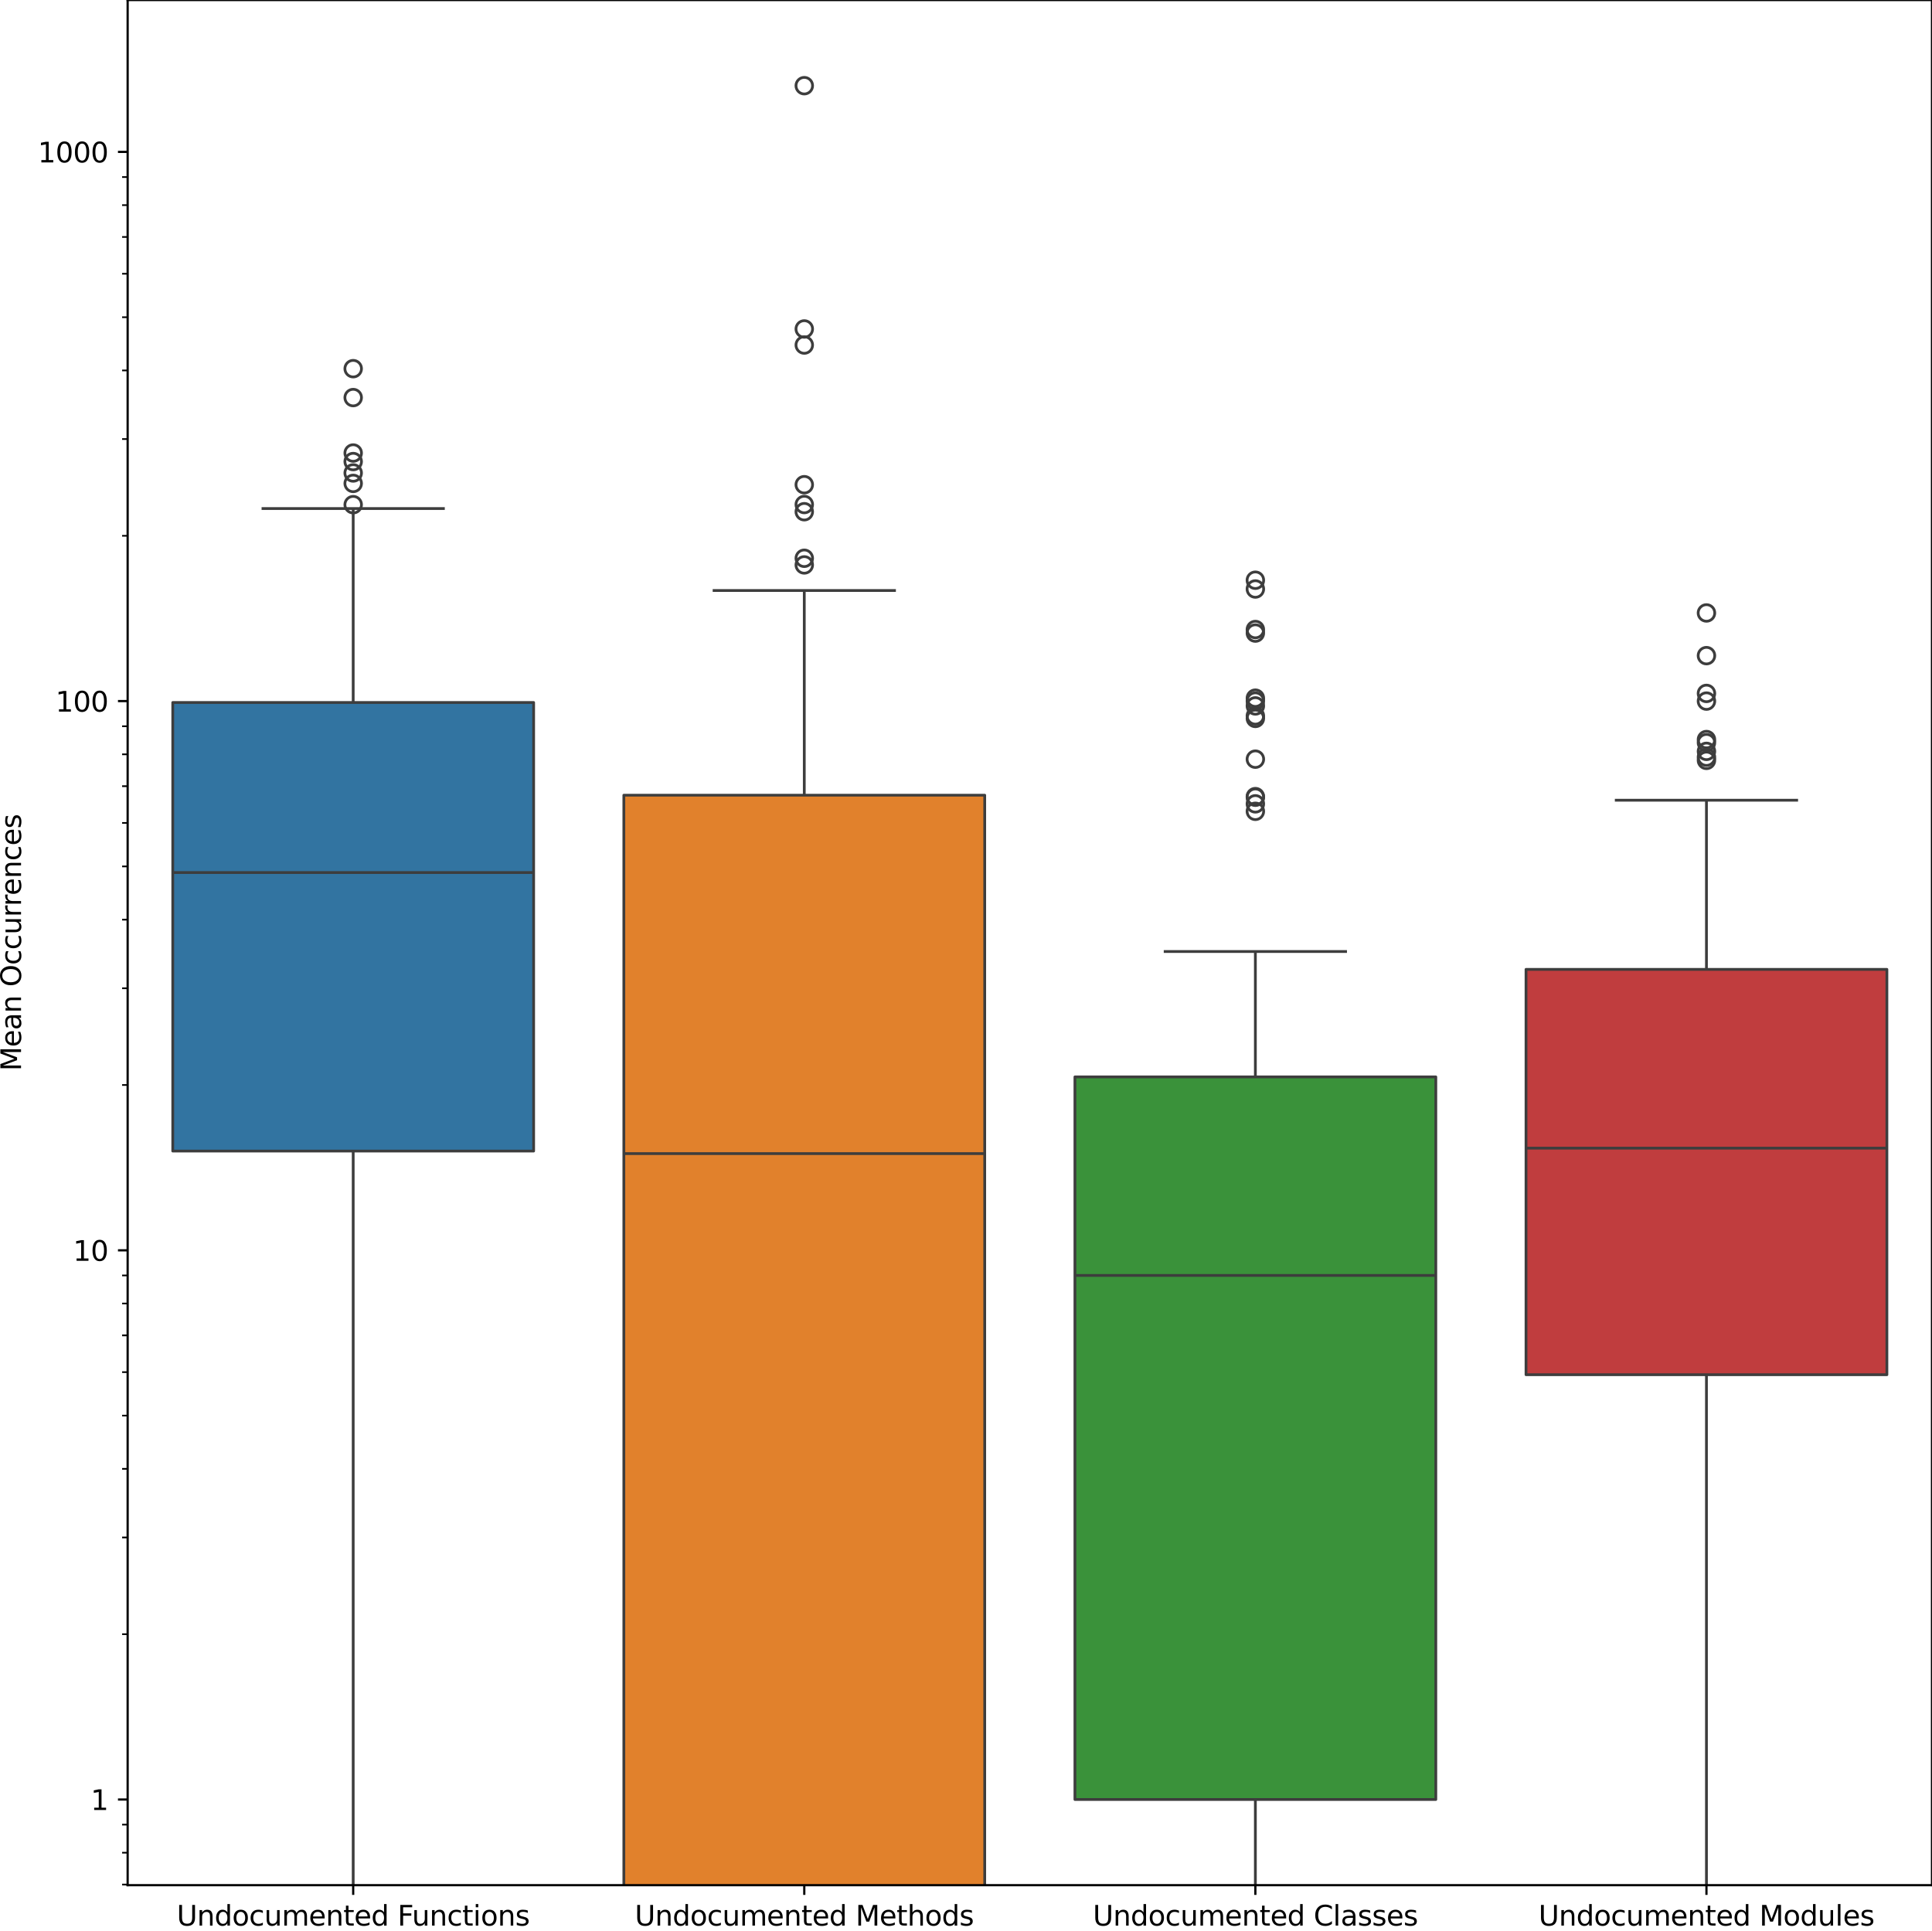 <?xml version="1.0" encoding="utf-8" standalone="no"?>
<!DOCTYPE svg PUBLIC "-//W3C//DTD SVG 1.1//EN"
  "http://www.w3.org/Graphics/SVG/1.1/DTD/svg11.dtd">
<svg xmlns:xlink="http://www.w3.org/1999/xlink" width="698.158pt" height="697.998pt" viewBox="0 0 698.158 697.998" xmlns="http://www.w3.org/2000/svg" version="1.1">
 <defs>
  <style type="text/css">*{stroke-linejoin: round; stroke-linecap: butt}</style>
 </defs>
 <g id="figure_1">
  <g id="patch_1">
   <path d="M 0 697.998 
L 698.158 697.998 
L 698.158 0 
L 0 0 
z
" style="fill: #ffffff"/>
  </g>
  <g id="axes_1">
   <g id="patch_2">
    <path d="M 46.128 681.32 
L 698.158 681.32 
L 698.158 0 
L 46.128 0 
z
" style="fill: #ffffff"/>
   </g>
   <g id="matplotlib.axis_1">
    <g id="xtick_1">
     <g id="line2d_1">
      <defs>
       <path id="m517157a880" d="M 0 0 
L 0 3.5 
" style="stroke: #000000; stroke-width: 0.8"/>
      </defs>
      <g>
       <use xlink:href="#m517157a880" x="127.632" y="681.32" style="stroke: #000000; stroke-width: 0.8"/>
      </g>
     </g>
     <g id="text_1">
      <!-- Undocumented Functions -->
      <g transform="translate(63.867 695.918) scale(0.1 -0.1)">
       <defs>
        <path id="DejaVuSans-55" d="M 556 4666 
L 1191 4666 
L 1191 1831 
Q 1191 1081 1462 751 
Q 1734 422 2344 422 
Q 2950 422 3222 751 
Q 3494 1081 3494 1831 
L 3494 4666 
L 4128 4666 
L 4128 1753 
Q 4128 841 3676 375 
Q 3225 -91 2344 -91 
Q 1459 -91 1007 375 
Q 556 841 556 1753 
L 556 4666 
z
" transform="scale(0.016)"/>
        <path id="DejaVuSans-6e" d="M 3513 2113 
L 3513 0 
L 2938 0 
L 2938 2094 
Q 2938 2591 2744 2837 
Q 2550 3084 2163 3084 
Q 1697 3084 1428 2787 
Q 1159 2491 1159 1978 
L 1159 0 
L 581 0 
L 581 3500 
L 1159 3500 
L 1159 2956 
Q 1366 3272 1645 3428 
Q 1925 3584 2291 3584 
Q 2894 3584 3203 3211 
Q 3513 2838 3513 2113 
z
" transform="scale(0.016)"/>
        <path id="DejaVuSans-64" d="M 2906 2969 
L 2906 4863 
L 3481 4863 
L 3481 0 
L 2906 0 
L 2906 525 
Q 2725 213 2448 61 
Q 2172 -91 1784 -91 
Q 1150 -91 751 415 
Q 353 922 353 1747 
Q 353 2572 751 3078 
Q 1150 3584 1784 3584 
Q 2172 3584 2448 3432 
Q 2725 3281 2906 2969 
z
M 947 1747 
Q 947 1113 1208 752 
Q 1469 391 1925 391 
Q 2381 391 2643 752 
Q 2906 1113 2906 1747 
Q 2906 2381 2643 2742 
Q 2381 3103 1925 3103 
Q 1469 3103 1208 2742 
Q 947 2381 947 1747 
z
" transform="scale(0.016)"/>
        <path id="DejaVuSans-6f" d="M 1959 3097 
Q 1497 3097 1228 2736 
Q 959 2375 959 1747 
Q 959 1119 1226 758 
Q 1494 397 1959 397 
Q 2419 397 2687 759 
Q 2956 1122 2956 1747 
Q 2956 2369 2687 2733 
Q 2419 3097 1959 3097 
z
M 1959 3584 
Q 2709 3584 3137 3096 
Q 3566 2609 3566 1747 
Q 3566 888 3137 398 
Q 2709 -91 1959 -91 
Q 1206 -91 779 398 
Q 353 888 353 1747 
Q 353 2609 779 3096 
Q 1206 3584 1959 3584 
z
" transform="scale(0.016)"/>
        <path id="DejaVuSans-63" d="M 3122 3366 
L 3122 2828 
Q 2878 2963 2633 3030 
Q 2388 3097 2138 3097 
Q 1578 3097 1268 2742 
Q 959 2388 959 1747 
Q 959 1106 1268 751 
Q 1578 397 2138 397 
Q 2388 397 2633 464 
Q 2878 531 3122 666 
L 3122 134 
Q 2881 22 2623 -34 
Q 2366 -91 2075 -91 
Q 1284 -91 818 406 
Q 353 903 353 1747 
Q 353 2603 823 3093 
Q 1294 3584 2113 3584 
Q 2378 3584 2631 3529 
Q 2884 3475 3122 3366 
z
" transform="scale(0.016)"/>
        <path id="DejaVuSans-75" d="M 544 1381 
L 544 3500 
L 1119 3500 
L 1119 1403 
Q 1119 906 1312 657 
Q 1506 409 1894 409 
Q 2359 409 2629 706 
Q 2900 1003 2900 1516 
L 2900 3500 
L 3475 3500 
L 3475 0 
L 2900 0 
L 2900 538 
Q 2691 219 2414 64 
Q 2138 -91 1772 -91 
Q 1169 -91 856 284 
Q 544 659 544 1381 
z
M 1991 3584 
L 1991 3584 
z
" transform="scale(0.016)"/>
        <path id="DejaVuSans-6d" d="M 3328 2828 
Q 3544 3216 3844 3400 
Q 4144 3584 4550 3584 
Q 5097 3584 5394 3201 
Q 5691 2819 5691 2113 
L 5691 0 
L 5113 0 
L 5113 2094 
Q 5113 2597 4934 2840 
Q 4756 3084 4391 3084 
Q 3944 3084 3684 2787 
Q 3425 2491 3425 1978 
L 3425 0 
L 2847 0 
L 2847 2094 
Q 2847 2600 2669 2842 
Q 2491 3084 2119 3084 
Q 1678 3084 1418 2786 
Q 1159 2488 1159 1978 
L 1159 0 
L 581 0 
L 581 3500 
L 1159 3500 
L 1159 2956 
Q 1356 3278 1631 3431 
Q 1906 3584 2284 3584 
Q 2666 3584 2933 3390 
Q 3200 3197 3328 2828 
z
" transform="scale(0.016)"/>
        <path id="DejaVuSans-65" d="M 3597 1894 
L 3597 1613 
L 953 1613 
Q 991 1019 1311 708 
Q 1631 397 2203 397 
Q 2534 397 2845 478 
Q 3156 559 3463 722 
L 3463 178 
Q 3153 47 2828 -22 
Q 2503 -91 2169 -91 
Q 1331 -91 842 396 
Q 353 884 353 1716 
Q 353 2575 817 3079 
Q 1281 3584 2069 3584 
Q 2775 3584 3186 3129 
Q 3597 2675 3597 1894 
z
M 3022 2063 
Q 3016 2534 2758 2815 
Q 2500 3097 2075 3097 
Q 1594 3097 1305 2825 
Q 1016 2553 972 2059 
L 3022 2063 
z
" transform="scale(0.016)"/>
        <path id="DejaVuSans-74" d="M 1172 4494 
L 1172 3500 
L 2356 3500 
L 2356 3053 
L 1172 3053 
L 1172 1153 
Q 1172 725 1289 603 
Q 1406 481 1766 481 
L 2356 481 
L 2356 0 
L 1766 0 
Q 1100 0 847 248 
Q 594 497 594 1153 
L 594 3053 
L 172 3053 
L 172 3500 
L 594 3500 
L 594 4494 
L 1172 4494 
z
" transform="scale(0.016)"/>
        <path id="DejaVuSans-20" transform="scale(0.016)"/>
        <path id="DejaVuSans-46" d="M 628 4666 
L 3309 4666 
L 3309 4134 
L 1259 4134 
L 1259 2759 
L 3109 2759 
L 3109 2228 
L 1259 2228 
L 1259 0 
L 628 0 
L 628 4666 
z
" transform="scale(0.016)"/>
        <path id="DejaVuSans-69" d="M 603 3500 
L 1178 3500 
L 1178 0 
L 603 0 
L 603 3500 
z
M 603 4863 
L 1178 4863 
L 1178 4134 
L 603 4134 
L 603 4863 
z
" transform="scale(0.016)"/>
        <path id="DejaVuSans-73" d="M 2834 3397 
L 2834 2853 
Q 2591 2978 2328 3040 
Q 2066 3103 1784 3103 
Q 1356 3103 1142 2972 
Q 928 2841 928 2578 
Q 928 2378 1081 2264 
Q 1234 2150 1697 2047 
L 1894 2003 
Q 2506 1872 2764 1633 
Q 3022 1394 3022 966 
Q 3022 478 2636 193 
Q 2250 -91 1575 -91 
Q 1294 -91 989 -36 
Q 684 19 347 128 
L 347 722 
Q 666 556 975 473 
Q 1284 391 1588 391 
Q 1994 391 2212 530 
Q 2431 669 2431 922 
Q 2431 1156 2273 1281 
Q 2116 1406 1581 1522 
L 1381 1569 
Q 847 1681 609 1914 
Q 372 2147 372 2553 
Q 372 3047 722 3315 
Q 1072 3584 1716 3584 
Q 2034 3584 2315 3537 
Q 2597 3491 2834 3397 
z
" transform="scale(0.016)"/>
       </defs>
       <use xlink:href="#DejaVuSans-55"/>
       <use xlink:href="#DejaVuSans-6e" x="73.193"/>
       <use xlink:href="#DejaVuSans-64" x="136.572"/>
       <use xlink:href="#DejaVuSans-6f" x="200.049"/>
       <use xlink:href="#DejaVuSans-63" x="261.23"/>
       <use xlink:href="#DejaVuSans-75" x="316.211"/>
       <use xlink:href="#DejaVuSans-6d" x="379.59"/>
       <use xlink:href="#DejaVuSans-65" x="477.002"/>
       <use xlink:href="#DejaVuSans-6e" x="538.525"/>
       <use xlink:href="#DejaVuSans-74" x="601.904"/>
       <use xlink:href="#DejaVuSans-65" x="641.113"/>
       <use xlink:href="#DejaVuSans-64" x="702.637"/>
       <use xlink:href="#DejaVuSans-20" x="766.113"/>
       <use xlink:href="#DejaVuSans-46" x="797.9"/>
       <use xlink:href="#DejaVuSans-75" x="849.92"/>
       <use xlink:href="#DejaVuSans-6e" x="913.299"/>
       <use xlink:href="#DejaVuSans-63" x="976.678"/>
       <use xlink:href="#DejaVuSans-74" x="1031.658"/>
       <use xlink:href="#DejaVuSans-69" x="1070.867"/>
       <use xlink:href="#DejaVuSans-6f" x="1098.65"/>
       <use xlink:href="#DejaVuSans-6e" x="1159.832"/>
       <use xlink:href="#DejaVuSans-73" x="1223.211"/>
      </g>
     </g>
    </g>
    <g id="xtick_2">
     <g id="line2d_2">
      <g>
       <use xlink:href="#m517157a880" x="290.639" y="681.32" style="stroke: #000000; stroke-width: 0.8"/>
      </g>
     </g>
     <g id="text_2">
      <!-- Undocumented Methods -->
      <g transform="translate(229.386 695.918) scale(0.1 -0.1)">
       <defs>
        <path id="DejaVuSans-4d" d="M 628 4666 
L 1569 4666 
L 2759 1491 
L 3956 4666 
L 4897 4666 
L 4897 0 
L 4281 0 
L 4281 4097 
L 3078 897 
L 2444 897 
L 1241 4097 
L 1241 0 
L 628 0 
L 628 4666 
z
" transform="scale(0.016)"/>
        <path id="DejaVuSans-68" d="M 3513 2113 
L 3513 0 
L 2938 0 
L 2938 2094 
Q 2938 2591 2744 2837 
Q 2550 3084 2163 3084 
Q 1697 3084 1428 2787 
Q 1159 2491 1159 1978 
L 1159 0 
L 581 0 
L 581 4863 
L 1159 4863 
L 1159 2956 
Q 1366 3272 1645 3428 
Q 1925 3584 2291 3584 
Q 2894 3584 3203 3211 
Q 3513 2838 3513 2113 
z
" transform="scale(0.016)"/>
       </defs>
       <use xlink:href="#DejaVuSans-55"/>
       <use xlink:href="#DejaVuSans-6e" x="73.193"/>
       <use xlink:href="#DejaVuSans-64" x="136.572"/>
       <use xlink:href="#DejaVuSans-6f" x="200.049"/>
       <use xlink:href="#DejaVuSans-63" x="261.23"/>
       <use xlink:href="#DejaVuSans-75" x="316.211"/>
       <use xlink:href="#DejaVuSans-6d" x="379.59"/>
       <use xlink:href="#DejaVuSans-65" x="477.002"/>
       <use xlink:href="#DejaVuSans-6e" x="538.525"/>
       <use xlink:href="#DejaVuSans-74" x="601.904"/>
       <use xlink:href="#DejaVuSans-65" x="641.113"/>
       <use xlink:href="#DejaVuSans-64" x="702.637"/>
       <use xlink:href="#DejaVuSans-20" x="766.113"/>
       <use xlink:href="#DejaVuSans-4d" x="797.9"/>
       <use xlink:href="#DejaVuSans-65" x="884.18"/>
       <use xlink:href="#DejaVuSans-74" x="945.703"/>
       <use xlink:href="#DejaVuSans-68" x="984.912"/>
       <use xlink:href="#DejaVuSans-6f" x="1048.291"/>
       <use xlink:href="#DejaVuSans-64" x="1109.473"/>
       <use xlink:href="#DejaVuSans-73" x="1172.949"/>
      </g>
     </g>
    </g>
    <g id="xtick_3">
     <g id="line2d_3">
      <g>
       <use xlink:href="#m517157a880" x="453.647" y="681.32" style="stroke: #000000; stroke-width: 0.8"/>
      </g>
     </g>
     <g id="text_3">
      <!-- Undocumented Classes -->
      <g transform="translate(394.916 695.918) scale(0.1 -0.1)">
       <defs>
        <path id="DejaVuSans-43" d="M 4122 4306 
L 4122 3641 
Q 3803 3938 3442 4084 
Q 3081 4231 2675 4231 
Q 1875 4231 1450 3742 
Q 1025 3253 1025 2328 
Q 1025 1406 1450 917 
Q 1875 428 2675 428 
Q 3081 428 3442 575 
Q 3803 722 4122 1019 
L 4122 359 
Q 3791 134 3420 21 
Q 3050 -91 2638 -91 
Q 1578 -91 968 557 
Q 359 1206 359 2328 
Q 359 3453 968 4101 
Q 1578 4750 2638 4750 
Q 3056 4750 3426 4639 
Q 3797 4528 4122 4306 
z
" transform="scale(0.016)"/>
        <path id="DejaVuSans-6c" d="M 603 4863 
L 1178 4863 
L 1178 0 
L 603 0 
L 603 4863 
z
" transform="scale(0.016)"/>
        <path id="DejaVuSans-61" d="M 2194 1759 
Q 1497 1759 1228 1600 
Q 959 1441 959 1056 
Q 959 750 1161 570 
Q 1363 391 1709 391 
Q 2188 391 2477 730 
Q 2766 1069 2766 1631 
L 2766 1759 
L 2194 1759 
z
M 3341 1997 
L 3341 0 
L 2766 0 
L 2766 531 
Q 2569 213 2275 61 
Q 1981 -91 1556 -91 
Q 1019 -91 701 211 
Q 384 513 384 1019 
Q 384 1609 779 1909 
Q 1175 2209 1959 2209 
L 2766 2209 
L 2766 2266 
Q 2766 2663 2505 2880 
Q 2244 3097 1772 3097 
Q 1472 3097 1187 3025 
Q 903 2953 641 2809 
L 641 3341 
Q 956 3463 1253 3523 
Q 1550 3584 1831 3584 
Q 2591 3584 2966 3190 
Q 3341 2797 3341 1997 
z
" transform="scale(0.016)"/>
       </defs>
       <use xlink:href="#DejaVuSans-55"/>
       <use xlink:href="#DejaVuSans-6e" x="73.193"/>
       <use xlink:href="#DejaVuSans-64" x="136.572"/>
       <use xlink:href="#DejaVuSans-6f" x="200.049"/>
       <use xlink:href="#DejaVuSans-63" x="261.23"/>
       <use xlink:href="#DejaVuSans-75" x="316.211"/>
       <use xlink:href="#DejaVuSans-6d" x="379.59"/>
       <use xlink:href="#DejaVuSans-65" x="477.002"/>
       <use xlink:href="#DejaVuSans-6e" x="538.525"/>
       <use xlink:href="#DejaVuSans-74" x="601.904"/>
       <use xlink:href="#DejaVuSans-65" x="641.113"/>
       <use xlink:href="#DejaVuSans-64" x="702.637"/>
       <use xlink:href="#DejaVuSans-20" x="766.113"/>
       <use xlink:href="#DejaVuSans-43" x="797.9"/>
       <use xlink:href="#DejaVuSans-6c" x="867.725"/>
       <use xlink:href="#DejaVuSans-61" x="895.508"/>
       <use xlink:href="#DejaVuSans-73" x="956.787"/>
       <use xlink:href="#DejaVuSans-73" x="1008.887"/>
       <use xlink:href="#DejaVuSans-65" x="1060.986"/>
       <use xlink:href="#DejaVuSans-73" x="1122.51"/>
      </g>
     </g>
    </g>
    <g id="xtick_4">
     <g id="line2d_4">
      <g>
       <use xlink:href="#m517157a880" x="616.654" y="681.32" style="stroke: #000000; stroke-width: 0.8"/>
      </g>
     </g>
     <g id="text_4">
      <!-- Undocumented Modules -->
      <g transform="translate(555.972 695.918) scale(0.1 -0.1)">
       <use xlink:href="#DejaVuSans-55"/>
       <use xlink:href="#DejaVuSans-6e" x="73.193"/>
       <use xlink:href="#DejaVuSans-64" x="136.572"/>
       <use xlink:href="#DejaVuSans-6f" x="200.049"/>
       <use xlink:href="#DejaVuSans-63" x="261.23"/>
       <use xlink:href="#DejaVuSans-75" x="316.211"/>
       <use xlink:href="#DejaVuSans-6d" x="379.59"/>
       <use xlink:href="#DejaVuSans-65" x="477.002"/>
       <use xlink:href="#DejaVuSans-6e" x="538.525"/>
       <use xlink:href="#DejaVuSans-74" x="601.904"/>
       <use xlink:href="#DejaVuSans-65" x="641.113"/>
       <use xlink:href="#DejaVuSans-64" x="702.637"/>
       <use xlink:href="#DejaVuSans-20" x="766.113"/>
       <use xlink:href="#DejaVuSans-4d" x="797.9"/>
       <use xlink:href="#DejaVuSans-6f" x="884.18"/>
       <use xlink:href="#DejaVuSans-64" x="945.361"/>
       <use xlink:href="#DejaVuSans-75" x="1008.838"/>
       <use xlink:href="#DejaVuSans-6c" x="1072.217"/>
       <use xlink:href="#DejaVuSans-65" x="1100"/>
       <use xlink:href="#DejaVuSans-73" x="1161.523"/>
      </g>
     </g>
    </g>
   </g>
   <g id="matplotlib.axis_2">
    <g id="ytick_1">
     <g id="line2d_5">
      <defs>
       <path id="m87796b2150" d="M 0 0 
L -3.5 0 
" style="stroke: #000000; stroke-width: 0.8"/>
      </defs>
      <g>
       <use xlink:href="#m87796b2150" x="46.128" y="650.351" style="stroke: #000000; stroke-width: 0.8"/>
      </g>
     </g>
     <g id="text_5">
      <!-- 1 -->
      <g transform="translate(32.766 654.15) scale(0.1 -0.1)">
       <defs>
        <path id="DejaVuSans-31" d="M 794 531 
L 1825 531 
L 1825 4091 
L 703 3866 
L 703 4441 
L 1819 4666 
L 2450 4666 
L 2450 531 
L 3481 531 
L 3481 0 
L 794 0 
L 794 531 
z
" transform="scale(0.016)"/>
       </defs>
       <use xlink:href="#DejaVuSans-31"/>
      </g>
     </g>
    </g>
    <g id="ytick_2">
     <g id="line2d_6">
      <g>
       <use xlink:href="#m87796b2150" x="46.128" y="451.868" style="stroke: #000000; stroke-width: 0.8"/>
      </g>
     </g>
     <g id="text_6">
      <!-- 10 -->
      <g transform="translate(26.403 455.667) scale(0.1 -0.1)">
       <defs>
        <path id="DejaVuSans-30" d="M 2034 4250 
Q 1547 4250 1301 3770 
Q 1056 3291 1056 2328 
Q 1056 1369 1301 889 
Q 1547 409 2034 409 
Q 2525 409 2770 889 
Q 3016 1369 3016 2328 
Q 3016 3291 2770 3770 
Q 2525 4250 2034 4250 
z
M 2034 4750 
Q 2819 4750 3233 4129 
Q 3647 3509 3647 2328 
Q 3647 1150 3233 529 
Q 2819 -91 2034 -91 
Q 1250 -91 836 529 
Q 422 1150 422 2328 
Q 422 3509 836 4129 
Q 1250 4750 2034 4750 
z
" transform="scale(0.016)"/>
       </defs>
       <use xlink:href="#DejaVuSans-31"/>
       <use xlink:href="#DejaVuSans-30" x="63.623"/>
      </g>
     </g>
    </g>
    <g id="ytick_3">
     <g id="line2d_7">
      <g>
       <use xlink:href="#m87796b2150" x="46.128" y="253.384" style="stroke: #000000; stroke-width: 0.8"/>
      </g>
     </g>
     <g id="text_7">
      <!-- 100 -->
      <g transform="translate(20.041 257.184) scale(0.1 -0.1)">
       <use xlink:href="#DejaVuSans-31"/>
       <use xlink:href="#DejaVuSans-30" x="63.623"/>
       <use xlink:href="#DejaVuSans-30" x="127.246"/>
      </g>
     </g>
    </g>
    <g id="ytick_4">
     <g id="line2d_8">
      <g>
       <use xlink:href="#m87796b2150" x="46.128" y="54.901" style="stroke: #000000; stroke-width: 0.8"/>
      </g>
     </g>
     <g id="text_8">
      <!-- 1000 -->
      <g transform="translate(13.678 58.7) scale(0.1 -0.1)">
       <use xlink:href="#DejaVuSans-31"/>
       <use xlink:href="#DejaVuSans-30" x="63.623"/>
       <use xlink:href="#DejaVuSans-30" x="127.246"/>
       <use xlink:href="#DejaVuSans-30" x="190.869"/>
      </g>
     </g>
    </g>
    <g id="ytick_5">
     <g id="line2d_9">
      <defs>
       <path id="med91033532" d="M 0 0 
L -2 0 
" style="stroke: #000000; stroke-width: 0.6"/>
      </defs>
      <g>
       <use xlink:href="#med91033532" x="46.128" y="681.096" style="stroke: #000000; stroke-width: 0.6"/>
      </g>
     </g>
    </g>
    <g id="ytick_6">
     <g id="line2d_10">
      <g>
       <use xlink:href="#med91033532" x="46.128" y="669.586" style="stroke: #000000; stroke-width: 0.6"/>
      </g>
     </g>
    </g>
    <g id="ytick_7">
     <g id="line2d_11">
      <g>
       <use xlink:href="#med91033532" x="46.128" y="659.433" style="stroke: #000000; stroke-width: 0.6"/>
      </g>
     </g>
    </g>
    <g id="ytick_8">
     <g id="line2d_12">
      <g>
       <use xlink:href="#med91033532" x="46.128" y="590.601" style="stroke: #000000; stroke-width: 0.6"/>
      </g>
     </g>
    </g>
    <g id="ytick_9">
     <g id="line2d_13">
      <g>
       <use xlink:href="#med91033532" x="46.128" y="555.65" style="stroke: #000000; stroke-width: 0.6"/>
      </g>
     </g>
    </g>
    <g id="ytick_10">
     <g id="line2d_14">
      <g>
       <use xlink:href="#med91033532" x="46.128" y="530.852" style="stroke: #000000; stroke-width: 0.6"/>
      </g>
     </g>
    </g>
    <g id="ytick_11">
     <g id="line2d_15">
      <g>
       <use xlink:href="#med91033532" x="46.128" y="511.617" style="stroke: #000000; stroke-width: 0.6"/>
      </g>
     </g>
    </g>
    <g id="ytick_12">
     <g id="line2d_16">
      <g>
       <use xlink:href="#med91033532" x="46.128" y="495.901" style="stroke: #000000; stroke-width: 0.6"/>
      </g>
     </g>
    </g>
    <g id="ytick_13">
     <g id="line2d_17">
      <g>
       <use xlink:href="#med91033532" x="46.128" y="482.613" style="stroke: #000000; stroke-width: 0.6"/>
      </g>
     </g>
    </g>
    <g id="ytick_14">
     <g id="line2d_18">
      <g>
       <use xlink:href="#med91033532" x="46.128" y="471.103" style="stroke: #000000; stroke-width: 0.6"/>
      </g>
     </g>
    </g>
    <g id="ytick_15">
     <g id="line2d_19">
      <g>
       <use xlink:href="#med91033532" x="46.128" y="460.95" style="stroke: #000000; stroke-width: 0.6"/>
      </g>
     </g>
    </g>
    <g id="ytick_16">
     <g id="line2d_20">
      <g>
       <use xlink:href="#med91033532" x="46.128" y="392.118" style="stroke: #000000; stroke-width: 0.6"/>
      </g>
     </g>
    </g>
    <g id="ytick_17">
     <g id="line2d_21">
      <g>
       <use xlink:href="#med91033532" x="46.128" y="357.167" style="stroke: #000000; stroke-width: 0.6"/>
      </g>
     </g>
    </g>
    <g id="ytick_18">
     <g id="line2d_22">
      <g>
       <use xlink:href="#med91033532" x="46.128" y="332.369" style="stroke: #000000; stroke-width: 0.6"/>
      </g>
     </g>
    </g>
    <g id="ytick_19">
     <g id="line2d_23">
      <g>
       <use xlink:href="#med91033532" x="46.128" y="313.134" style="stroke: #000000; stroke-width: 0.6"/>
      </g>
     </g>
    </g>
    <g id="ytick_20">
     <g id="line2d_24">
      <g>
       <use xlink:href="#med91033532" x="46.128" y="297.418" style="stroke: #000000; stroke-width: 0.6"/>
      </g>
     </g>
    </g>
    <g id="ytick_21">
     <g id="line2d_25">
      <g>
       <use xlink:href="#med91033532" x="46.128" y="284.13" style="stroke: #000000; stroke-width: 0.6"/>
      </g>
     </g>
    </g>
    <g id="ytick_22">
     <g id="line2d_26">
      <g>
       <use xlink:href="#med91033532" x="46.128" y="272.619" style="stroke: #000000; stroke-width: 0.6"/>
      </g>
     </g>
    </g>
    <g id="ytick_23">
     <g id="line2d_27">
      <g>
       <use xlink:href="#med91033532" x="46.128" y="262.466" style="stroke: #000000; stroke-width: 0.6"/>
      </g>
     </g>
    </g>
    <g id="ytick_24">
     <g id="line2d_28">
      <g>
       <use xlink:href="#med91033532" x="46.128" y="193.635" style="stroke: #000000; stroke-width: 0.6"/>
      </g>
     </g>
    </g>
    <g id="ytick_25">
     <g id="line2d_29">
      <g>
       <use xlink:href="#med91033532" x="46.128" y="158.684" style="stroke: #000000; stroke-width: 0.6"/>
      </g>
     </g>
    </g>
    <g id="ytick_26">
     <g id="line2d_30">
      <g>
       <use xlink:href="#med91033532" x="46.128" y="133.885" style="stroke: #000000; stroke-width: 0.6"/>
      </g>
     </g>
    </g>
    <g id="ytick_27">
     <g id="line2d_31">
      <g>
       <use xlink:href="#med91033532" x="46.128" y="114.65" style="stroke: #000000; stroke-width: 0.6"/>
      </g>
     </g>
    </g>
    <g id="ytick_28">
     <g id="line2d_32">
      <g>
       <use xlink:href="#med91033532" x="46.128" y="98.934" style="stroke: #000000; stroke-width: 0.6"/>
      </g>
     </g>
    </g>
    <g id="ytick_29">
     <g id="line2d_33">
      <g>
       <use xlink:href="#med91033532" x="46.128" y="85.646" style="stroke: #000000; stroke-width: 0.6"/>
      </g>
     </g>
    </g>
    <g id="ytick_30">
     <g id="line2d_34">
      <g>
       <use xlink:href="#med91033532" x="46.128" y="74.136" style="stroke: #000000; stroke-width: 0.6"/>
      </g>
     </g>
    </g>
    <g id="ytick_31">
     <g id="line2d_35">
      <g>
       <use xlink:href="#med91033532" x="46.128" y="63.983" style="stroke: #000000; stroke-width: 0.6"/>
      </g>
     </g>
    </g>
    <g id="text_9">
     <!-- Mean Occurrences -->
     <g transform="translate(7.598 387.062) rotate(-90) scale(0.1 -0.1)">
      <defs>
       <path id="DejaVuSans-4f" d="M 2522 4238 
Q 1834 4238 1429 3725 
Q 1025 3213 1025 2328 
Q 1025 1447 1429 934 
Q 1834 422 2522 422 
Q 3209 422 3611 934 
Q 4013 1447 4013 2328 
Q 4013 3213 3611 3725 
Q 3209 4238 2522 4238 
z
M 2522 4750 
Q 3503 4750 4090 4092 
Q 4678 3434 4678 2328 
Q 4678 1225 4090 567 
Q 3503 -91 2522 -91 
Q 1538 -91 948 565 
Q 359 1222 359 2328 
Q 359 3434 948 4092 
Q 1538 4750 2522 4750 
z
" transform="scale(0.016)"/>
       <path id="DejaVuSans-72" d="M 2631 2963 
Q 2534 3019 2420 3045 
Q 2306 3072 2169 3072 
Q 1681 3072 1420 2755 
Q 1159 2438 1159 1844 
L 1159 0 
L 581 0 
L 581 3500 
L 1159 3500 
L 1159 2956 
Q 1341 3275 1631 3429 
Q 1922 3584 2338 3584 
Q 2397 3584 2469 3576 
Q 2541 3569 2628 3553 
L 2631 2963 
z
" transform="scale(0.016)"/>
      </defs>
      <use xlink:href="#DejaVuSans-4d"/>
      <use xlink:href="#DejaVuSans-65" x="86.279"/>
      <use xlink:href="#DejaVuSans-61" x="147.803"/>
      <use xlink:href="#DejaVuSans-6e" x="209.082"/>
      <use xlink:href="#DejaVuSans-20" x="272.461"/>
      <use xlink:href="#DejaVuSans-4f" x="304.248"/>
      <use xlink:href="#DejaVuSans-63" x="382.959"/>
      <use xlink:href="#DejaVuSans-63" x="437.939"/>
      <use xlink:href="#DejaVuSans-75" x="492.92"/>
      <use xlink:href="#DejaVuSans-72" x="556.299"/>
      <use xlink:href="#DejaVuSans-72" x="595.662"/>
      <use xlink:href="#DejaVuSans-65" x="634.525"/>
      <use xlink:href="#DejaVuSans-6e" x="696.049"/>
      <use xlink:href="#DejaVuSans-63" x="759.428"/>
      <use xlink:href="#DejaVuSans-65" x="814.408"/>
      <use xlink:href="#DejaVuSans-73" x="875.932"/>
     </g>
    </g>
   </g>
   <g id="patch_3">
    <path d="M 62.429 416.002 
L 192.835 416.002 
L 192.835 253.884 
L 62.429 253.884 
L 62.429 416.002 
z
" clip-path="url(#p2eed9d97f7)" style="fill: #3274a1; stroke: #3d3d3d; stroke-linejoin: miter"/>
   </g>
   <g id="line2d_36">
    <path d="M 127.632 416.002 
L 127.632 698.998 
" clip-path="url(#p2eed9d97f7)" style="fill: none; stroke: #3d3d3d"/>
   </g>
   <g id="line2d_37">
    <path d="M 127.632 253.884 
L 127.632 183.796 
" clip-path="url(#p2eed9d97f7)" style="fill: none; stroke: #3d3d3d"/>
   </g>
   <g id="line2d_38">
    <path clip-path="url(#p2eed9d97f7)" style="fill: none; stroke: #3d3d3d; stroke-linecap: square"/>
   </g>
   <g id="line2d_39">
    <path d="M 95.03 183.796 
L 160.233 183.796 
" clip-path="url(#p2eed9d97f7)" style="fill: none; stroke: #3d3d3d; stroke-linecap: square"/>
   </g>
   <g id="line2d_40">
    <defs>
     <path id="m70a150bc5d" d="M 0 3 
C 0.796 3 1.559 2.684 2.121 2.121 
C 2.684 1.559 3 0.796 3 0 
C 3 -0.796 2.684 -1.559 2.121 -2.121 
C 1.559 -2.684 0.796 -3 0 -3 
C -0.796 -3 -1.559 -2.684 -2.121 -2.121 
C -2.684 -1.559 -3 -0.796 -3 0 
C -3 0.796 -2.684 1.559 -2.121 2.121 
C -1.559 2.684 -0.796 3 0 3 
z
" style="stroke: #3d3d3d"/>
    </defs>
    <g clip-path="url(#p2eed9d97f7)">
     <use xlink:href="#m70a150bc5d" x="127.632" y="133.241" style="fill-opacity: 0; stroke: #3d3d3d"/>
     <use xlink:href="#m70a150bc5d" x="127.632" y="174.707" style="fill-opacity: 0; stroke: #3d3d3d"/>
     <use xlink:href="#m70a150bc5d" x="127.632" y="163.727" style="fill-opacity: 0; stroke: #3d3d3d"/>
     <use xlink:href="#m70a150bc5d" x="127.632" y="170.934" style="fill-opacity: 0; stroke: #3d3d3d"/>
     <use xlink:href="#m70a150bc5d" x="127.632" y="182.394" style="fill-opacity: 0; stroke: #3d3d3d"/>
     <use xlink:href="#m70a150bc5d" x="127.632" y="143.689" style="fill-opacity: 0; stroke: #3d3d3d"/>
     <use xlink:href="#m70a150bc5d" x="127.632" y="166.813" style="fill-opacity: 0; stroke: #3d3d3d"/>
    </g>
   </g>
   <g id="patch_4">
    <path d="M 225.436 199133.653 
L 355.842 199133.653 
L 355.842 287.392 
L 225.436 287.392 
L 225.436 199133.653 
z
" clip-path="url(#p2eed9d97f7)" style="fill: #e1812c; stroke: #3d3d3d; stroke-linejoin: miter"/>
   </g>
   <g id="line2d_41">
    <path clip-path="url(#p2eed9d97f7)" style="fill: none; stroke: #3d3d3d"/>
   </g>
   <g id="line2d_42">
    <path d="M 290.639 287.392 
L 290.639 213.41 
" clip-path="url(#p2eed9d97f7)" style="fill: none; stroke: #3d3d3d"/>
   </g>
   <g id="line2d_43">
    <path clip-path="url(#p2eed9d97f7)" style="fill: none; stroke: #3d3d3d; stroke-linecap: square"/>
   </g>
   <g id="line2d_44">
    <path d="M 258.038 213.41 
L 323.241 213.41 
" clip-path="url(#p2eed9d97f7)" style="fill: none; stroke: #3d3d3d; stroke-linecap: square"/>
   </g>
   <g id="line2d_45">
    <g clip-path="url(#p2eed9d97f7)">
     <use xlink:href="#m70a150bc5d" x="290.639" y="30.969" style="fill-opacity: 0; stroke: #3d3d3d"/>
     <use xlink:href="#m70a150bc5d" x="290.639" y="175.174" style="fill-opacity: 0; stroke: #3d3d3d"/>
     <use xlink:href="#m70a150bc5d" x="290.639" y="201.764" style="fill-opacity: 0; stroke: #3d3d3d"/>
     <use xlink:href="#m70a150bc5d" x="290.639" y="184.938" style="fill-opacity: 0; stroke: #3d3d3d"/>
     <use xlink:href="#m70a150bc5d" x="290.639" y="182.34" style="fill-opacity: 0; stroke: #3d3d3d"/>
     <use xlink:href="#m70a150bc5d" x="290.639" y="118.891" style="fill-opacity: 0; stroke: #3d3d3d"/>
     <use xlink:href="#m70a150bc5d" x="290.639" y="124.696" style="fill-opacity: 0; stroke: #3d3d3d"/>
     <use xlink:href="#m70a150bc5d" x="290.639" y="204.166" style="fill-opacity: 0; stroke: #3d3d3d"/>
    </g>
   </g>
   <g id="patch_5">
    <path d="M 388.444 650.351 
L 518.85 650.351 
L 518.85 389.195 
L 388.444 389.195 
L 388.444 650.351 
z
" clip-path="url(#p2eed9d97f7)" style="fill: #3a923a; stroke: #3d3d3d; stroke-linejoin: miter"/>
   </g>
   <g id="line2d_46">
    <path d="M 453.647 650.351 
L 453.647 698.998 
" clip-path="url(#p2eed9d97f7)" style="fill: none; stroke: #3d3d3d"/>
   </g>
   <g id="line2d_47">
    <path d="M 453.647 389.195 
L 453.647 343.879 
" clip-path="url(#p2eed9d97f7)" style="fill: none; stroke: #3d3d3d"/>
   </g>
   <g id="line2d_48">
    <path clip-path="url(#p2eed9d97f7)" style="fill: none; stroke: #3d3d3d; stroke-linecap: square"/>
   </g>
   <g id="line2d_49">
    <path d="M 421.045 343.879 
L 486.248 343.879 
" clip-path="url(#p2eed9d97f7)" style="fill: none; stroke: #3d3d3d; stroke-linecap: square"/>
   </g>
   <g id="line2d_50">
    <g clip-path="url(#p2eed9d97f7)">
     <use xlink:href="#m70a150bc5d" x="453.647" y="290.518" style="fill-opacity: 0; stroke: #3d3d3d"/>
     <use xlink:href="#m70a150bc5d" x="453.647" y="258.718" style="fill-opacity: 0; stroke: #3d3d3d"/>
     <use xlink:href="#m70a150bc5d" x="453.647" y="209.697" style="fill-opacity: 0; stroke: #3d3d3d"/>
     <use xlink:href="#m70a150bc5d" x="453.647" y="287.906" style="fill-opacity: 0; stroke: #3d3d3d"/>
     <use xlink:href="#m70a150bc5d" x="453.647" y="293.212" style="fill-opacity: 0; stroke: #3d3d3d"/>
     <use xlink:href="#m70a150bc5d" x="453.647" y="288.13" style="fill-opacity: 0; stroke: #3d3d3d"/>
     <use xlink:href="#m70a150bc5d" x="453.647" y="274.372" style="fill-opacity: 0; stroke: #3d3d3d"/>
     <use xlink:href="#m70a150bc5d" x="453.647" y="259.64" style="fill-opacity: 0; stroke: #3d3d3d"/>
     <use xlink:href="#m70a150bc5d" x="453.647" y="227.515" style="fill-opacity: 0; stroke: #3d3d3d"/>
     <use xlink:href="#m70a150bc5d" x="453.647" y="255.126" style="fill-opacity: 0; stroke: #3d3d3d"/>
     <use xlink:href="#m70a150bc5d" x="453.647" y="253.384" style="fill-opacity: 0; stroke: #3d3d3d"/>
     <use xlink:href="#m70a150bc5d" x="453.647" y="212.87" style="fill-opacity: 0; stroke: #3d3d3d"/>
     <use xlink:href="#m70a150bc5d" x="453.647" y="228.802" style="fill-opacity: 0; stroke: #3d3d3d"/>
     <use xlink:href="#m70a150bc5d" x="453.647" y="252.322" style="fill-opacity: 0; stroke: #3d3d3d"/>
    </g>
   </g>
   <g id="patch_6">
    <path d="M 551.451 496.833 
L 681.857 496.833 
L 681.857 350.34 
L 551.451 350.34 
L 551.451 496.833 
z
" clip-path="url(#p2eed9d97f7)" style="fill: #c03d3e; stroke: #3d3d3d; stroke-linejoin: miter"/>
   </g>
   <g id="line2d_51">
    <path d="M 616.654 496.833 
L 616.654 698.998 
" clip-path="url(#p2eed9d97f7)" style="fill: none; stroke: #3d3d3d"/>
   </g>
   <g id="line2d_52">
    <path d="M 616.654 350.34 
L 616.654 289.202 
" clip-path="url(#p2eed9d97f7)" style="fill: none; stroke: #3d3d3d"/>
   </g>
   <g id="line2d_53">
    <path clip-path="url(#p2eed9d97f7)" style="fill: none; stroke: #3d3d3d; stroke-linecap: square"/>
   </g>
   <g id="line2d_54">
    <path d="M 584.053 289.202 
L 649.256 289.202 
" clip-path="url(#p2eed9d97f7)" style="fill: none; stroke: #3d3d3d; stroke-linecap: square"/>
   </g>
   <g id="line2d_55">
    <g clip-path="url(#p2eed9d97f7)">
     <use xlink:href="#m70a150bc5d" x="616.654" y="253.384" style="fill-opacity: 0; stroke: #3d3d3d"/>
     <use xlink:href="#m70a150bc5d" x="616.654" y="271.549" style="fill-opacity: 0; stroke: #3d3d3d"/>
     <use xlink:href="#m70a150bc5d" x="616.654" y="268.414" style="fill-opacity: 0; stroke: #3d3d3d"/>
     <use xlink:href="#m70a150bc5d" x="616.654" y="273.639" style="fill-opacity: 0; stroke: #3d3d3d"/>
     <use xlink:href="#m70a150bc5d" x="616.654" y="250.608" style="fill-opacity: 0; stroke: #3d3d3d"/>
     <use xlink:href="#m70a150bc5d" x="616.654" y="267.277" style="fill-opacity: 0; stroke: #3d3d3d"/>
     <use xlink:href="#m70a150bc5d" x="616.654" y="221.527" style="fill-opacity: 0; stroke: #3d3d3d"/>
     <use xlink:href="#m70a150bc5d" x="616.654" y="274.802" style="fill-opacity: 0; stroke: #3d3d3d"/>
     <use xlink:href="#m70a150bc5d" x="616.654" y="236.953" style="fill-opacity: 0; stroke: #3d3d3d"/>
    </g>
   </g>
   <g id="line2d_56">
    <path d="M 62.429 315.346 
L 192.835 315.346 
" clip-path="url(#p2eed9d97f7)" style="fill: none; stroke: #3d3d3d"/>
   </g>
   <g id="line2d_57">
    <path d="M 225.436 416.916 
L 355.842 416.916 
" clip-path="url(#p2eed9d97f7)" style="fill: none; stroke: #3d3d3d"/>
   </g>
   <g id="line2d_58">
    <path d="M 388.444 460.95 
L 518.85 460.95 
" clip-path="url(#p2eed9d97f7)" style="fill: none; stroke: #3d3d3d"/>
   </g>
   <g id="line2d_59">
    <path d="M 551.451 414.95 
L 681.857 414.95 
" clip-path="url(#p2eed9d97f7)" style="fill: none; stroke: #3d3d3d"/>
   </g>
   <g id="patch_7">
    <path d="M 46.128 681.32 
L 46.128 0 
" style="fill: none; stroke: #000000; stroke-width: 0.8; stroke-linejoin: miter; stroke-linecap: square"/>
   </g>
   <g id="patch_8">
    <path d="M 698.158 681.32 
L 698.158 0 
" style="fill: none; stroke: #000000; stroke-width: 0.8; stroke-linejoin: miter; stroke-linecap: square"/>
   </g>
   <g id="patch_9">
    <path d="M 46.128 681.32 
L 698.158 681.32 
" style="fill: none; stroke: #000000; stroke-width: 0.8; stroke-linejoin: miter; stroke-linecap: square"/>
   </g>
   <g id="patch_10">
    <path d="M 46.128 0 
L 698.158 0 
" style="fill: none; stroke: #000000; stroke-width: 0.8; stroke-linejoin: miter; stroke-linecap: square"/>
   </g>
  </g>
 </g>
 <defs>
  <clipPath id="p2eed9d97f7">
   <rect x="46.128" y="0" width="652.03" height="681.32"/>
  </clipPath>
 </defs>
</svg>
